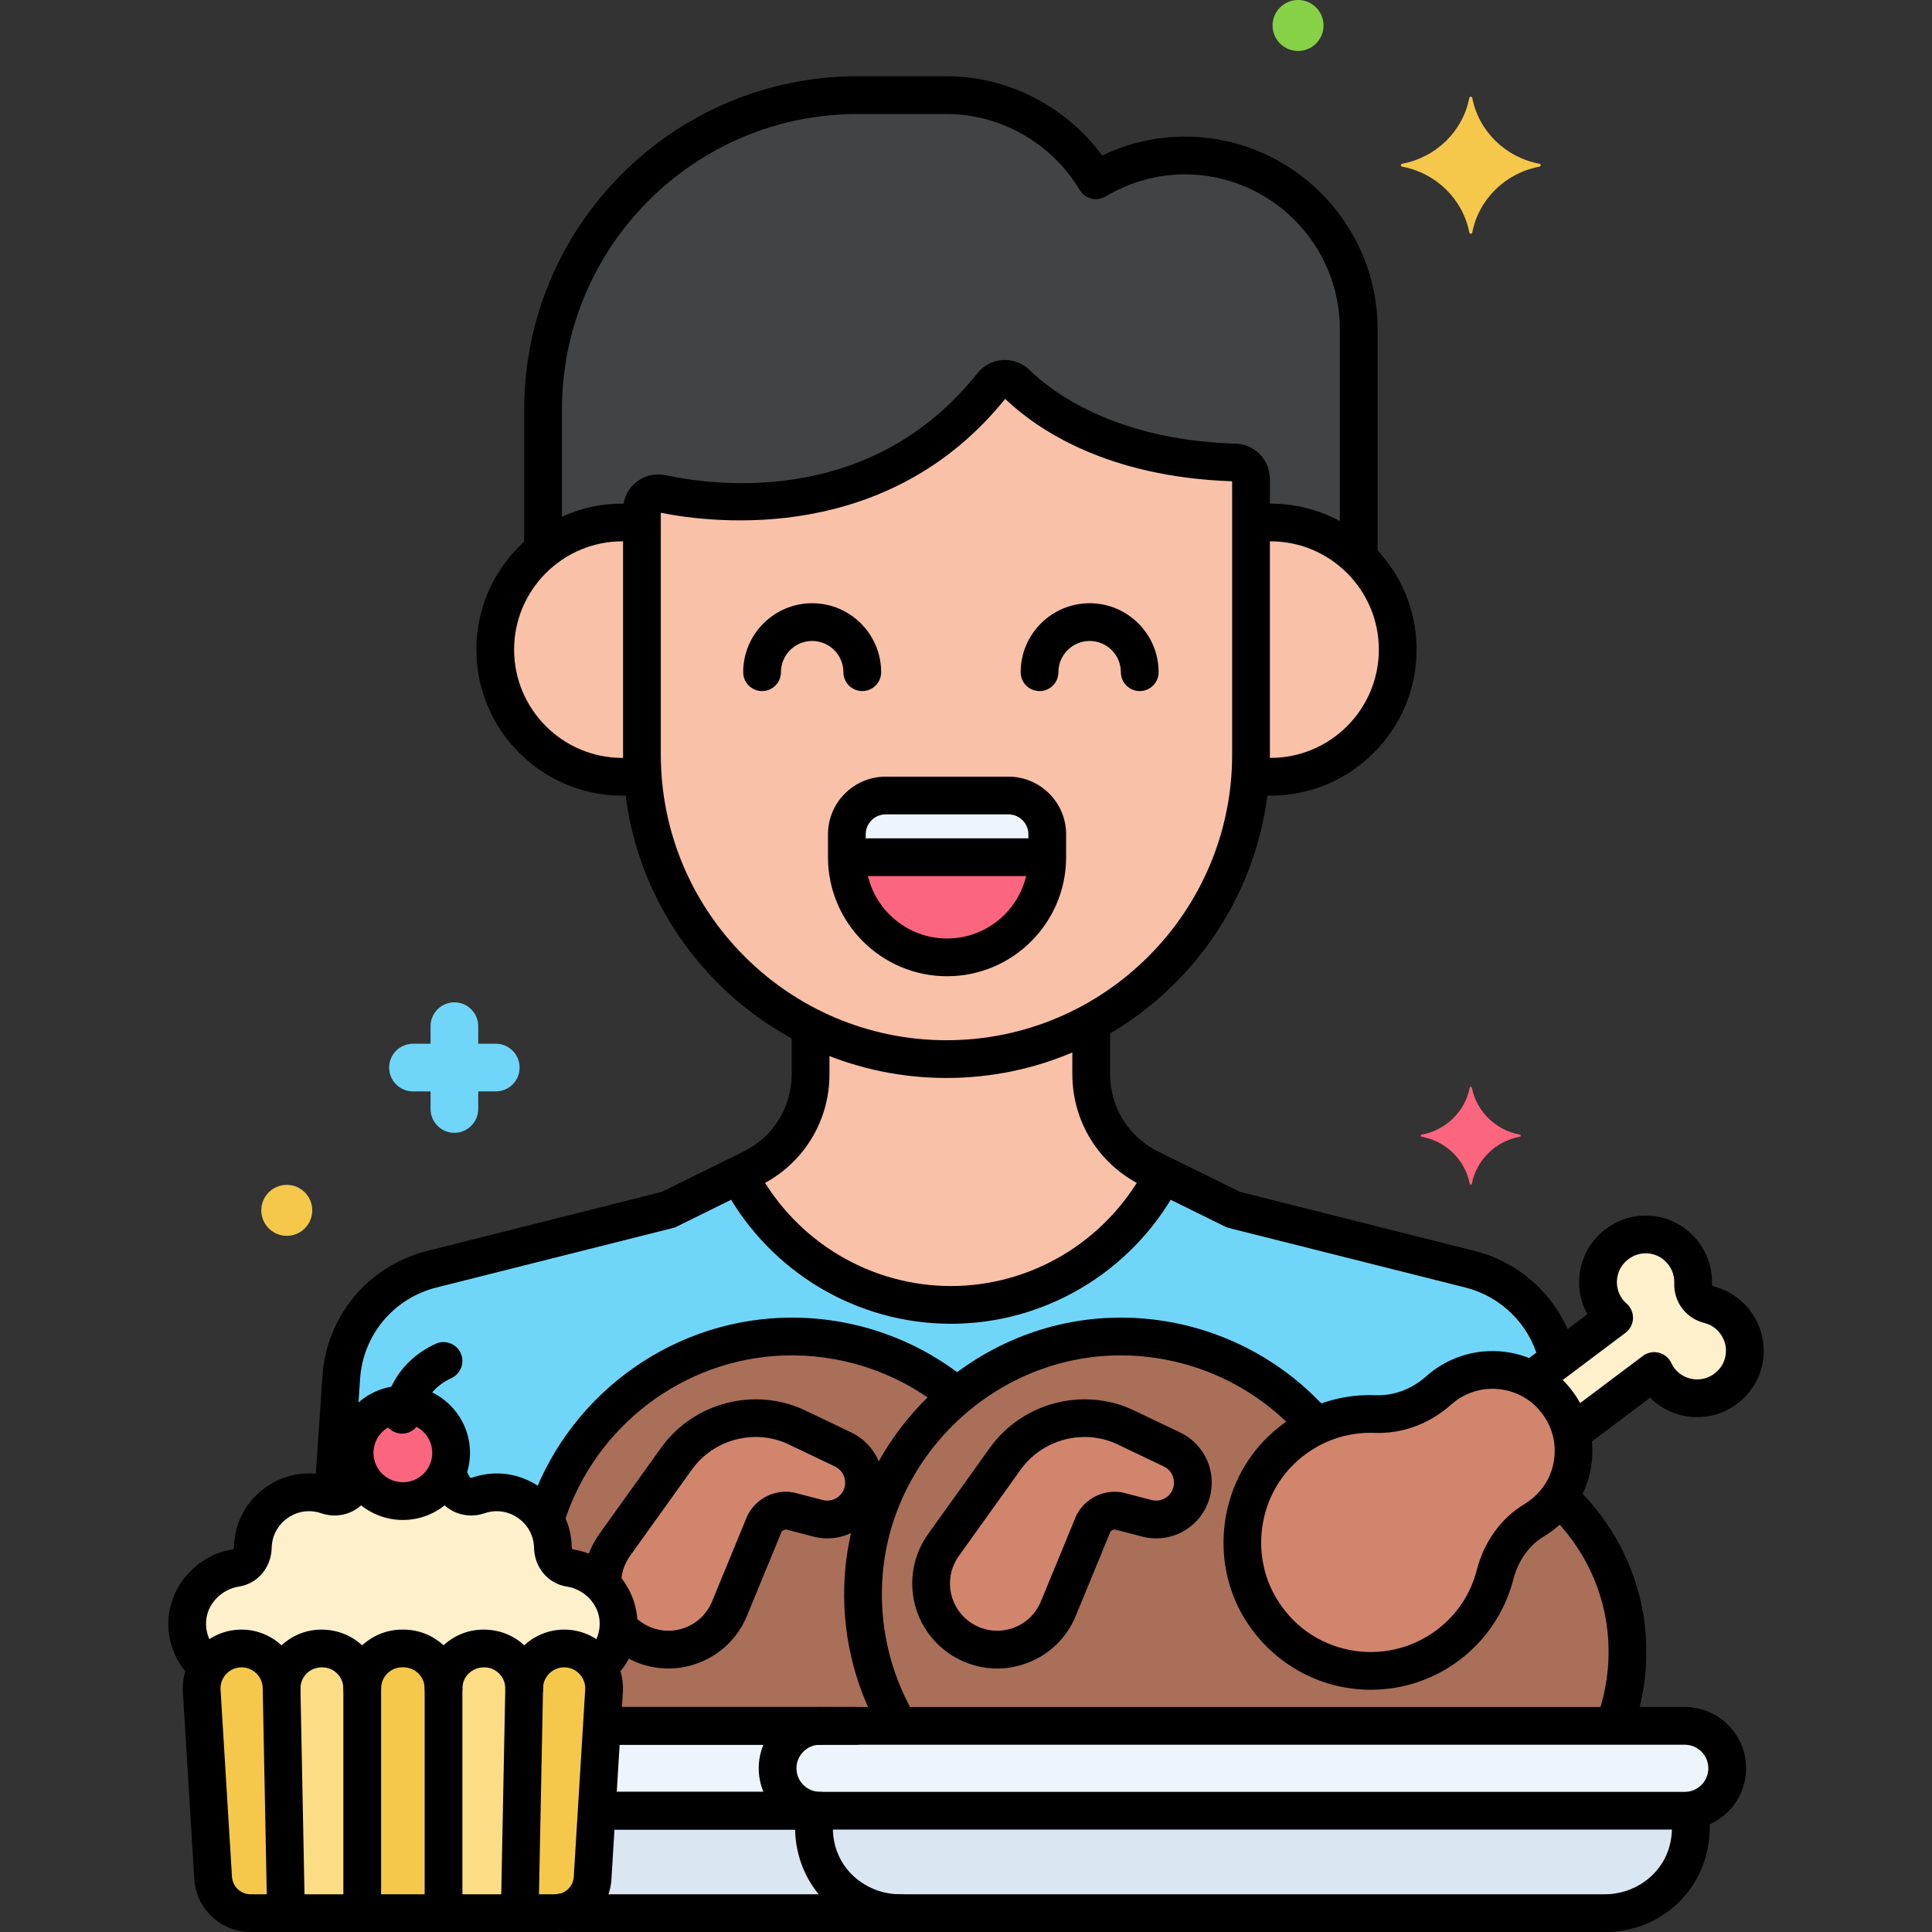 <?xml version="1.0" encoding="utf-8"?>
<!-- Generator: Adobe Illustrator 24.0.0, SVG Export Plug-In . SVG Version: 6.00 Build 0)  -->
<svg version="1.1" xmlns="http://www.w3.org/2000/svg" xmlns:xlink="http://www.w3.org/1999/xlink" x="0px" y="0px"
	 viewBox="0 0 256 256" style="enable-background:new 0 0 256 256;" xml:space="preserve">
<rect x="0" y="0" width="256" height="256" fill="#333333" stroke="none"/>
<style type="text/css">
	.st0{fill:#F98FA6;}
	.st1{fill:#FC657E;}
	.st2{fill:#DAE6F1;}
	.st3{fill:#5290DB;}
	.st4{fill:#FCDD86;}
	.st5{fill:#F5C84C;}
	.st6{fill:#87D147;}
	.st7{fill:#70D6F9;}
	.st8{fill:#EDF4FC;}
	.st9{fill:#9BE5F9;}
	.st10{fill:#B2E26D;}
	.st11{fill:#F9C1A8;}
	.st12{fill:#414344;}
	.st13{fill:#E1FBFF;}
	.st14{fill:#FFE3EC;}
	.st15{fill:#FCBECF;}
	.st16{fill:#EF4460;}
	.st17{fill:#80C2F9;}
	.st18{fill:#3A70BF;}
	.st19{fill:#FCA265;}
	.st20{fill:#5B5D60;}
	.st21{fill:#818182;}
	.st22{fill:#C7D7E5;}
	.st23{fill:#F9D0B4;}
	.st24{fill:#AA6F59;}
	.st25{fill:#D1856D;}
	.st26{fill:#FCC29A;}
	.st27{fill:#29589F;}
	.st28{fill:#F7B386;}
	.st29{fill:#FC8C48;}
	.st30{fill:#FFF0CC;}
	.st31{fill:#57AF12;}
	.st32{fill:#3CAADC;}
	.st33{fill:#EDB311;}
	.st34{fill:#231F20;}
</style>
<g id="Layer_1">
</g>
<g id="Layer_2">
</g>
<g id="Layer_3">
</g>
<g id="Layer_4">
</g>
<g id="Layer_5">
</g>
<g id="Layer_6">
</g>
<g id="Layer_7">
</g>
<g id="Layer_8">
</g>
<g id="Layer_9">
</g>
<g id="Layer_10">
</g>
<g id="Layer_11">
</g>
<g id="Layer_12">
</g>
<g id="Layer_13">
</g>
<g id="Layer_14">
</g>
<g id="Layer_15">
</g>
<g id="Layer_16">
</g>
<g id="Layer_17">
</g>
<g id="Layer_18">
</g>
<g id="Layer_19">
</g>
<g id="Layer_20">
</g>
<g id="Layer_21">
</g>
<g id="Layer_22">
</g>
<g id="Layer_23">
</g>
<g id="Layer_24">
</g>
<g id="Layer_25">
</g>
<g id="Layer_26">
</g>
<g id="Layer_27">
</g>
<g id="Layer_28">
</g>
<g id="Layer_29">
</g>
<g id="Layer_30">
</g>
<g id="Layer_31">
</g>
<g id="Layer_32">
</g>
<g id="Layer_33">
</g>
<g id="Layer_34">
</g>
<g id="Layer_35">
</g>
<g id="Layer_36">
</g>
<g id="Layer_37">
</g>
<g id="Layer_38">
</g>
<g id="Layer_39">
</g>
<g id="Layer_40">
</g>
<g id="Layer_41">
</g>
<g id="Layer_42">
</g>
<g id="Layer_43">
</g>
<g id="Layer_44">
</g>
<g id="Layer_45">
</g>
<g id="Layer_46">
</g>
<g id="Layer_47">
</g>
<g id="Layer_48">
</g>
<g id="Layer_49">
</g>
<g id="Layer_50">
</g>
<g id="Layer_51">
</g>
<g id="Layer_52">
</g>
<g id="Layer_53">
</g>
<g id="Layer_54">
</g>
<g id="Layer_55">
</g>
<g id="Layer_56">
</g>
<g id="Layer_57">
</g>
<g id="Layer_58">
</g>
<g id="Layer_59">
</g>
<g id="Layer_60">
</g>
<g id="Layer_61">
</g>
<g id="Layer_62">
	<g>
		<g>
			<g>
				<path class="st8" d="M223.243,228.686H108.658c-3.105,0-5.622,2.517-5.622,5.622s2.517,5.622,5.622,5.622h114.585
					c3.105,0,5.622-2.517,5.622-5.622S226.348,228.686,223.243,228.686z"/>
			</g>
		</g>
		<g>
			<g>
				<path class="st2" d="M223.243,239.93H108.658c-0.273,0-0.54-0.026-0.803-0.064v2.272c0,0.086,0,0.171,0.001,0.257
					c0,0.041,0.001,0.081,0.001,0.121c0.074,6.129,5.234,10.984,11.363,10.984h93.462c6.129,0,11.288-4.855,11.363-10.984
					c0-0.04,0.001-0.081,0.001-0.121c0.001-0.086,0.001-0.171,0.001-0.257v-2.272C223.783,239.904,223.516,239.93,223.243,239.93z"
					/>
			</g>
		</g>
		<g>
			<g>
				<path class="st8" d="M103.035,234.308c0-3.105,2.517-5.622,5.622-5.622H79.753l-0.687,11.245h29.591
					C105.553,239.93,103.035,237.413,103.035,234.308z"/>
			</g>
		</g>
		<g>
			<g>
				<path class="st2" d="M107.856,242.516c-0.001-0.04-0.001-0.081-0.001-0.121c-0.001-0.086-0.001-0.171-0.001-0.257v-2.208H79.066
					l-0.541,8.849c-0.117,2.372-1.888,4.274-4.162,4.644c0.423,0.047,0.85,0.078,1.283,0.078h43.572
					C113.09,253.5,107.931,248.645,107.856,242.516z"/>
			</g>
		</g>
		<g>
			<g>
				<path class="st24" d="M126.791,184.975c-6.232-5.181-14.33-8.191-23.142-7.86c-14.726,0.554-27.273,10.672-31.414,24.312
					c0.622,1.053,1.003,2.281,1.03,3.628c0.027,1.325,0.924,2.514,2.235,2.708c3.515,0.52,6.546,3.655,6.463,7.545
					c-0.048,2.258-1.101,4.267-2.728,5.603c0.558,0.886,0.86,1.947,0.804,3.076l-0.287,4.699h39.369
					c-3.376-5.693-5.156-12.444-4.699-19.641C115.036,199.402,119.747,190.814,126.791,184.975z"/>
			</g>
		</g>
		<g>
			<g>
				<path class="st25" d="M207.445,187.608c-3.073-6.256-10.836-7.905-16.12-3.933c-0.242,0.182-0.475,0.373-0.697,0.571
					c-2.334,2.083-5.299,3.231-8.425,3.119c-4.44-0.159-8.973,1.409-12.522,4.871c-5.527,5.391-6.679,14.074-2.758,20.726
					c5.258,8.92,16.906,11.068,24.944,5.026c3.214-2.416,5.323-5.75,6.246-9.362c0.755-2.952,2.535-5.611,5.151-7.172
					c0.973-0.581,1.883-1.335,2.69-2.27C208.695,196.01,209.294,191.372,207.445,187.608z"/>
			</g>
		</g>
		<g>
			<g>
				<path class="st24" d="M215.601,217.247c-0.421-7.408-3.834-14.106-9.039-18.884c-0.196,0.278-0.383,0.562-0.607,0.822
					c-0.807,0.935-1.717,1.689-2.69,2.27c-2.616,1.562-4.397,4.22-5.151,7.172c-0.923,3.612-3.032,6.946-6.246,9.362
					c-8.038,6.042-19.687,3.895-24.944-5.026c-3.921-6.652-2.769-15.335,2.758-20.726c1.515-1.477,3.214-2.589,5.003-3.389
					c-0.576-0.421-1.131-0.874-1.638-1.395c-6.492-6.681-15.687-10.718-25.824-10.337c-17.359,0.653-31.696,14.592-32.798,31.929
					c-0.457,7.197,1.323,13.948,4.699,19.641h94.748C215.197,225.157,215.831,221.289,215.601,217.247z"/>
			</g>
		</g>
		<g>
			<g>
				<path class="st25" d="M155.284,192.06l-6.301-3.009c-5.541-2.508-12.082-0.795-15.683,4.106l-8.283,11.563
					c-3.17,4.425-1.578,10.638,3.328,12.995h0c4.537,2.179,9.973,0.095,11.89-4.56l4.431-10.757
					c0.479-1.498,1.973-2.428,3.529-2.195l3.762,0.978c2.547,0.662,5.159-0.817,5.904-3.341
					C158.537,195.542,157.445,193.092,155.284,192.06z"/>
			</g>
		</g>
		<g>
			<g>
				<path class="st25" d="M111.712,192.06l-6.301-3.009c-5.541-2.508-12.082-0.795-15.683,4.106l-8.283,11.563
					c-1.155,1.612-1.671,3.462-1.631,5.276c1.34,1.365,2.195,3.228,2.15,5.312c-0.002,0.08-0.014,0.157-0.018,0.237
					c0.759,0.879,1.701,1.629,2.827,2.17c4.537,2.179,9.973,0.095,11.89-4.56l4.431-10.757c0.479-1.498,1.973-2.428,3.529-2.195
					l3.762,0.978c2.547,0.662,5.159-0.817,5.904-3.341C114.965,195.542,113.873,193.092,111.712,192.06z"/>
			</g>
		</g>
		<g>
			<g>
				<path class="st5" d="M37.309,223.639c-0.047-2.89-2.404-5.209-5.295-5.209h0c-3.027,0-5.438,2.533-5.289,5.556l1.514,24.792
					c0.13,2.644,2.312,4.721,4.959,4.721h4.699L37.309,223.639z"/>
			</g>
		</g>
		<g>
			<g>
				<path class="st4" d="M42.701,218.43h-0.093c-2.959,0-5.344,2.424-5.295,5.383l0.585,29.687h10.099v-29.774
					C47.996,220.801,45.625,218.43,42.701,218.43z"/>
			</g>
		</g>
		<g>
			<g>
				<path class="st5" d="M53.473,218.43h-0.181c-2.925,0-5.296,2.371-5.296,5.296V253.5h10.772v-29.774
					C58.769,220.801,56.398,218.43,53.473,218.43z"/>
			</g>
		</g>
		<g>
			<g>
				<path class="st4" d="M64.158,218.43h-0.093c-2.925,0-5.296,2.371-5.296,5.296V253.5h10.099l0.585-29.687
					C69.501,220.854,67.116,218.43,64.158,218.43z"/>
			</g>
		</g>
		<g>
			<g>
				<path class="st5" d="M74.751,218.43L74.751,218.43c-2.891,0-5.248,2.319-5.295,5.209L68.868,253.5h4.699
					c2.647,0,4.829-2.077,4.959-4.721l1.514-24.792C80.189,220.963,77.778,218.43,74.751,218.43z"/>
			</g>
		</g>
		<g>
			<g>
				<path class="st1" d="M53.383,186.113c-3.532,0-6.396,2.864-6.396,6.396s2.864,6.396,6.396,6.396
					c3.532,0,6.396-2.864,6.396-6.396S56.915,186.113,53.383,186.113z"/>
			</g>
		</g>
		<g>
			<g>
				<path class="st30" d="M75.5,207.762c-1.311-0.194-2.208-1.382-2.235-2.708c-0.104-5.089-5.14-8.537-9.872-6.903
					c-1.287,0.444-2.736-0.032-3.345-1.251c-0.266-0.532-0.597-1.025-0.977-1.476c-1.061,2.064-3.207,3.48-5.688,3.48
					c-2.481,0-4.627-1.415-5.688-3.48c-0.38,0.45-0.711,0.943-0.977,1.476c-0.609,1.218-2.058,1.695-3.345,1.251
					c-4.761-1.644-9.769,1.846-9.872,6.903c-0.027,1.325-0.924,2.514-2.235,2.708c-3.499,0.517-6.546,3.634-6.463,7.545
					c0.048,2.258,1.101,4.267,2.728,5.603c0.935-1.486,2.589-2.48,4.485-2.48h0c2.891,0,5.248,2.319,5.295,5.209l0.003,0.173
					c-0.048-2.958,2.336-5.382,5.295-5.382h0.093c2.925,0,5.296,2.371,5.296,5.296c0-2.925,2.371-5.296,5.296-5.296h0.181
					c2.925,0,5.296,2.371,5.296,5.296c0-2.925,2.371-5.296,5.296-5.296h0.093c2.959,0,5.344,2.424,5.295,5.382l0.003-0.173
					c0.047-2.89,2.404-5.209,5.295-5.209h0c1.896,0,3.55,0.994,4.485,2.48c1.627-1.336,2.68-3.345,2.728-5.603
					C82.046,211.417,79.015,208.282,75.5,207.762z"/>
			</g>
		</g>
		<g>
			<g>
				<path class="st30" d="M230.66,176.437c-0.866-1.915-2.454-3.122-4.221-3.564c-1.275-0.319-2.14-1.469-2.091-2.782
					c0.066-1.82-0.652-3.681-2.25-5.046c-1.822-1.555-4.47-1.915-6.642-0.903c-3.786,1.763-4.806,6.4-2.442,9.544
					c0.261,0.347,0.56,0.646,0.872,0.922l-10.971,8.246c1.866,1.021,3.477,2.61,4.53,4.754c0.363,0.738,0.603,1.515,0.78,2.302
					l10.966-8.243c0.178,0.377,0.383,0.747,0.644,1.094c2.364,3.145,7.101,3.453,9.847,0.307
					C231.257,181.262,231.647,178.619,230.66,176.437z"/>
			</g>
		</g>
		<g>
			<g>
				<path class="st7" d="M65.694,138.302h-2.329v-2.33c0-1.744-1.413-3.157-3.157-3.157c-1.744,0-3.157,1.413-3.157,3.157v2.33
					h-2.33c-1.744,0-3.157,1.413-3.157,3.157c0,1.744,1.413,3.157,3.157,3.157h2.33v2.33c0,1.744,1.413,3.157,3.157,3.157
					c1.744,0,3.157-1.414,3.157-3.157v-2.33h2.329c1.744,0,3.157-1.413,3.157-3.157C68.851,139.715,67.438,138.302,65.694,138.302z"
					/>
			</g>
		</g>
		<g>
			<g>
				<path class="st5" d="M203.983,21.697c-4.498-0.838-8.043-4.31-8.898-8.717c-0.043-0.221-0.352-0.221-0.395,0
					c-0.855,4.406-4.4,7.879-8.898,8.717c-0.226,0.042-0.226,0.345,0,0.387c4.498,0.838,8.043,4.31,8.898,8.717
					c0.043,0.221,0.352,0.221,0.395,0c0.855-4.406,4.4-7.879,8.898-8.717C204.209,22.042,204.209,21.739,203.983,21.697z"/>
			</g>
		</g>
		<g>
			<g>
				<path class="st1" d="M201.385,150.345c-3.213-0.598-5.745-3.079-6.356-6.227c-0.031-0.158-0.251-0.158-0.282,0
					c-0.611,3.147-3.143,5.628-6.356,6.227c-0.161,0.03-0.161,0.246,0,0.276c3.213,0.598,5.745,3.079,6.356,6.227
					c0.031,0.158,0.251,0.158,0.282,0c0.611-3.147,3.143-5.628,6.356-6.227C201.546,150.591,201.546,150.375,201.385,150.345z"/>
			</g>
		</g>
		<g>
			<g>
				<circle class="st6" cx="171.999" cy="3.377" r="3.377"/>
			</g>
		</g>
		<g>
			<g>
				<circle class="st5" cx="37.999" cy="160.377" r="3.377"/>
			</g>
		</g>
		<g>
			<g>
				<path class="st11" d="M165.76,63.406c-0.023-1.145-0.939-2.088-2.083-2.121c-16.764-0.491-25.597-7.135-28.991-10.463
					c-0.927-0.908-2.422-0.813-3.23,0.203c-14.739,18.535-36.482,15.919-43.792,14.39c-1.329-0.278-2.603,0.723-2.604,2.081v32.489
					c0,22.194,18.159,40.353,40.353,40.353h0c22.194,0,40.353-18.159,40.353-40.353V64.037
					C165.767,63.826,165.764,63.616,165.76,63.406z"/>
			</g>
		</g>
		<g>
			<g>
				<path class="st1" d="M133.623,105.41h-16.267c-2.829,0-5.144,2.315-5.144,5.144v3.027c0,7.302,5.975,13.277,13.277,13.277
					c7.302,0,13.277-5.975,13.277-13.277v-3.027C138.766,107.725,136.452,105.41,133.623,105.41z"/>
			</g>
		</g>
		<g>
			<g>
				<path class="st8" d="M133.623,105.41h-16.267c-2.829,0-5.144,2.315-5.144,5.144v3.027h26.554v-3.027
					C138.766,107.725,136.452,105.41,133.623,105.41z"/>
			</g>
		</g>
		<g>
			<g>
				<path class="st12" d="M156.991,20.602c-4.3,0-8.32,1.215-11.775,3.287c-4.036-6.735-11.387-11.282-19.768-11.282h-11.837
					c-22.909,0-41.653,18.744-41.653,41.653v18.664c2.883-2.307,6.533-3.694,10.512-3.694c0.882,0,1.745,0.074,2.589,0.205v-1.939
					c0.001-1.357,1.276-2.359,2.604-2.081c7.31,1.53,29.053,4.146,43.792-14.39c0.808-1.016,2.303-1.111,3.23-0.203
					c3.394,3.327,12.227,9.971,28.991,10.463c1.144,0.033,2.061,0.977,2.083,2.121c0.004,0.21,0.006,0.42,0.006,0.631v5.397
					c0.845-0.131,1.708-0.205,2.59-0.205c4.542,0,8.655,1.806,11.685,4.728V43.652C180.042,30.975,169.669,20.602,156.991,20.602z"
					/>
			</g>
		</g>
		<g>
			<g>
				<path class="st11" d="M168.356,69.229c-0.882,0-1.745,0.074-2.589,0.205v30.549c0,0.91-0.042,1.811-0.102,2.706
					c0.878,0.141,1.773,0.235,2.691,0.235c9.305,0,16.848-7.543,16.848-16.848C185.204,76.772,177.661,69.229,168.356,69.229z"/>
			</g>
		</g>
		<g>
			<g>
				<path class="st11" d="M85.06,99.984V69.434c-0.845-0.131-1.708-0.205-2.59-0.205c-9.305,0-16.848,7.543-16.848,16.848
					c0,9.305,7.543,16.848,16.848,16.848c0.918,0,1.813-0.094,2.691-0.235v-0.001C85.101,101.794,85.06,100.893,85.06,99.984z"/>
			</g>
		</g>
		<g>
			<g>
				<path class="st7" d="M206.447,180.199c-1.279-5.821-5.746-10.531-11.665-12.021l-31.339-7.888l-11.076-5.461
					c-4.761-2.347-7.776-7.195-7.776-12.503v-6.869c-5.713,3.11-12.248,4.88-19.177,4.88h0c-6.461,0-12.575-1.548-18.004-4.277
					v6.266c0,5.308-3.015,10.156-7.776,12.503l-11.076,5.461l-31.339,7.888c-6.758,1.701-11.625,7.599-12.013,14.557L44.155,198.3
					c1.05,0.067,2.076-0.423,2.563-1.398c0.266-0.532,0.597-1.025,0.977-1.476c-0.45-0.875-0.708-1.865-0.708-2.916
					c0-3.532,2.864-6.396,6.396-6.396c3.532,0,6.396,2.864,6.396,6.396c0,1.052-0.258,2.041-0.708,2.916
					c0.38,0.45,0.711,0.943,0.977,1.476c0.609,1.218,2.057,1.695,3.345,1.251c3.48-1.201,7.116,0.35,8.842,3.275
					c4.141-13.64,16.688-23.757,31.414-24.312c8.812-0.331,16.91,2.679,23.142,7.86c5.621-4.659,12.726-7.57,20.43-7.86
					c10.137-0.381,19.332,3.656,25.824,10.337c0.507,0.521,1.063,0.975,1.638,1.395c-0.001,0-0.002,0.001-0.003,0.001
					c2.405-1.076,4.976-1.574,7.522-1.483c3.126,0.112,6.091-1.037,8.425-3.119c0.222-0.198,0.455-0.389,0.697-0.571
					c3.474-2.611,8.011-2.779,11.591-0.82c0,0-0.001,0-0.001-0.001L206.447,180.199z"/>
			</g>
		</g>
		<g>
			<g>
				<path class="st11" d="M152.366,154.829c-4.761-2.347-7.776-7.195-7.776-12.503v-6.869c-5.713,3.11-12.248,4.88-19.177,4.88h0
					c-6.461,0-12.575-1.548-18.004-4.277v6.266c0,5.308-3.015,10.156-7.776,12.503l-1.74,0.858
					c5.257,10.199,15.898,17.22,28.106,17.22s22.849-7.021,28.106-17.22L152.366,154.829z"/>
			</g>
		</g>
		<g>
			<g>
				<g>
					<path d="M168.26,63.356c-0.05-2.489-2.03-4.497-4.51-4.571c-16.16-0.474-24.485-6.975-27.314-9.748
						c-0.945-0.926-2.238-1.402-3.562-1.33c-1.319,0.082-2.549,0.724-3.375,1.763c-13.626,17.136-33.439,15.148-41.323,13.498
						c-1.385-0.285-2.808,0.057-3.905,0.946c-1.086,0.882-1.71,2.186-1.712,3.608v32.461c0,23.63,19.224,42.854,42.854,42.854
						s42.854-19.224,42.854-42.854V64.037C168.267,63.809,168.265,63.58,168.26,63.356z M163.267,99.983
						c0,20.872-16.981,37.854-37.854,37.854S87.56,120.855,87.56,99.983V67.945c7.309,1.455,30.146,4.091,45.633-15.089
						c4.141,3.955,13.363,10.345,30.073,10.916c0,0.088,0.001,0.177,0.001,0.265V99.983z"/>
				</g>
			</g>
		</g>
		<g>
			<g>
				<path d="M156.991,18.102c-3.781,0-7.525,0.862-10.955,2.509c-4.797-6.532-12.484-10.504-20.587-10.504h-11.837
					c-24.346,0-44.153,19.807-44.153,44.153v17.928c0,1.381,1.119,2.5,2.5,2.5s2.5-1.119,2.5-2.5V54.26
					c0-21.589,17.564-39.153,39.153-39.153h11.837c7.149,0,13.902,3.857,17.623,10.067c0.341,0.568,0.894,0.979,1.537,1.14
					c0.642,0.162,1.324,0.06,1.893-0.281c3.197-1.917,6.824-2.931,10.489-2.931c11.332,0,20.551,9.219,20.551,20.551v29.692
					c0,1.381,1.119,2.5,2.5,2.5s2.5-1.119,2.5-2.5V43.652C182.542,29.563,171.08,18.102,156.991,18.102z"/>
			</g>
		</g>
		<g>
			<g>
				<path d="M168.356,66.729c-0.678,0-1.376,0.039-2.077,0.116c-1.373,0.152-2.362,1.388-2.21,2.76
					c0.151,1.372,1.383,2.354,2.759,2.211c0.52-0.058,1.034-0.087,1.528-0.087c7.911,0,14.348,6.437,14.348,14.349
					c0,7.911-6.437,14.348-14.348,14.348c-0.437,0-0.88-0.025-1.357-0.076c-1.379-0.155-2.606,0.845-2.753,2.217
					c-0.148,1.373,0.845,2.606,2.217,2.754c0.656,0.071,1.276,0.105,1.893,0.105c10.668,0,19.348-8.68,19.348-19.348
					C187.704,75.408,179.025,66.729,168.356,66.729z"/>
			</g>
		</g>
		<g>
			<g>
				<path d="M82.47,71.729c0.521,0,1.06,0.031,1.602,0.094c1.371,0.157,2.611-0.826,2.769-2.197c0.158-1.372-0.826-2.612-2.198-2.77
					c-0.731-0.084-1.462-0.127-2.173-0.127c-10.668,0-19.348,8.68-19.348,19.349c0,10.668,8.679,19.348,19.348,19.348
					c0.672,0,1.35-0.041,2.071-0.125c1.372-0.16,2.354-1.402,2.193-2.773c-0.16-1.372-1.405-2.339-2.773-2.193
					c-0.527,0.062-1.015,0.092-1.491,0.092c-7.911,0-14.348-6.437-14.348-14.348C68.123,78.165,74.559,71.729,82.47,71.729z"/>
			</g>
		</g>
		<g>
			<g>
				<g>
					<path d="M208.684,178.821c-1.734-6.434-6.827-11.44-13.292-13.068l-31.082-7.822l-10.839-5.345
						c-3.936-1.94-6.381-5.872-6.381-10.261V136.5c0-1.381-1.119-2.5-2.5-2.5s-2.5,1.119-2.5,2.5v5.825
						c0,6.307,3.514,11.957,9.17,14.745l11.077,5.462c0.158,0.078,0.324,0.139,0.495,0.183l31.339,7.888
						c4.71,1.186,8.421,4.833,9.684,9.52c0.301,1.115,1.31,1.851,2.413,1.851c0.215,0,0.434-0.028,0.652-0.087
						C208.253,181.526,209.043,180.154,208.684,178.821z"/>
				</g>
			</g>
			<g>
				<g>
					<path d="M107.409,134.563c-1.381,0-2.5,1.119-2.5,2.5v5.262c0,4.389-2.445,8.32-6.381,10.261l-10.839,5.345l-31.082,7.822
						c-7.863,1.979-13.448,8.748-13.896,16.814l-0.988,14.638c-0.093,1.377,0.948,2.569,2.326,2.662
						c0.058,0.004,0.114,0.006,0.171,0.006c1.304,0,2.403-1.012,2.492-2.332l0.99-14.667c0.328-5.898,4.398-10.83,10.127-12.271
						l31.339-7.888c0.171-0.044,0.337-0.104,0.495-0.183l11.077-5.462c5.656-2.788,9.17-8.438,9.17-14.745v-5.262
						C109.909,135.683,108.79,134.563,107.409,134.563z"/>
				</g>
			</g>
		</g>
		<g>
			<g>
				<path d="M154.884,154.306c-1.209-0.669-2.73-0.229-3.397,0.979c-5.154,9.327-14.919,15.121-25.487,15.121
					c-10.622,0-20.412-5.838-25.55-15.236c-0.662-1.212-2.18-1.655-3.393-0.994c-1.211,0.662-1.657,2.181-0.994,3.393
					c6.015,11.003,17.486,17.838,29.937,17.838c12.387,0,23.83-6.783,29.863-17.703
					C156.531,156.495,156.092,154.974,154.884,154.306z"/>
			</g>
		</g>
		<g>
			<g>
				<g>
					<path d="M133.623,102.91h-16.267c-4.215,0-7.644,3.429-7.644,7.644v3.027c0,8.699,7.078,15.776,15.777,15.776
						s15.777-7.077,15.777-15.776v-3.027C141.266,106.339,137.837,102.91,133.623,102.91z M136.266,113.581
						c0,5.942-4.834,10.776-10.777,10.776s-10.777-4.834-10.777-10.776v-3.027c0-1.458,1.186-2.644,2.644-2.644h16.267
						c1.458,0,2.644,1.186,2.644,2.644V113.581z"/>
				</g>
			</g>
		</g>
		<g>
			<g>
				<path d="M138.125,111.081h-25.22c-1.381,0-2.5,1.119-2.5,2.5s1.119,2.5,2.5,2.5h25.22c1.381,0,2.5-1.119,2.5-2.5
					S139.506,111.081,138.125,111.081z"/>
			</g>
		</g>
		<g>
			<g>
				<path d="M107.616,79.931c-5.039,0-9.138,4.1-9.138,9.139c0,1.381,1.119,2.5,2.5,2.5s2.5-1.119,2.5-2.5
					c0-2.282,1.856-4.139,4.138-4.139c2.282,0,4.139,1.856,4.139,4.139c0,1.381,1.119,2.5,2.5,2.5s2.5-1.119,2.5-2.5
					C116.755,84.03,112.655,79.931,107.616,79.931z"/>
			</g>
		</g>
		<g>
			<g>
				<path d="M144.384,79.931c-5.039,0-9.139,4.1-9.139,9.139c0,1.381,1.119,2.5,2.5,2.5s2.5-1.119,2.5-2.5
					c0-2.282,1.856-4.139,4.139-4.139c2.282,0,4.138,1.856,4.138,4.139c0,1.381,1.119,2.5,2.5,2.5s2.5-1.119,2.5-2.5
					C153.522,84.03,149.422,79.931,144.384,79.931z"/>
			</g>
		</g>
		<g>
			<g>
				<g>
					<path d="M223.243,226.186H108.658c-4.479,0-8.123,3.644-8.123,8.122s3.644,8.122,8.123,8.122h114.585
						c4.479,0,8.122-3.644,8.122-8.122S227.721,226.186,223.243,226.186z M223.243,237.43H108.658c-1.722,0-3.123-1.4-3.123-3.122
						s1.401-3.122,3.123-3.122h114.585c1.722,0,3.122,1.4,3.122,3.122S224.964,237.43,223.243,237.43z"/>
				</g>
			</g>
		</g>
		<g>
			<g>
				<g>
					<path d="M209.688,186.505c-1.77-3.603-4.991-6.197-8.838-7.117c-3.847-0.919-7.867-0.087-11.029,2.289
						c-0.299,0.226-0.585,0.46-0.858,0.704c-1.894,1.69-4.263,2.574-6.671,2.486c-5.376-0.208-10.471,1.789-14.357,5.58
						c-6.323,6.167-7.655,16.17-3.167,23.785c2.842,4.821,7.594,8.21,13.04,9.296c1.266,0.252,2.543,0.376,3.815,0.376
						c4.203,0,8.337-1.355,11.745-3.917c3.528-2.652,6.074-6.467,7.167-10.741c0.623-2.438,2.084-4.495,4.009-5.645
						c1.23-0.733,2.341-1.67,3.302-2.783C211.229,196.9,211.969,191.148,209.688,186.505z M204.062,197.551
						c-0.61,0.707-1.309,1.298-2.08,1.757c-3.051,1.822-5.344,4.993-6.292,8.7c-0.823,3.223-2.665,5.982-5.326,7.982
						c-3.303,2.483-7.52,3.446-11.579,2.634c-4.11-0.819-7.559-3.28-9.709-6.931c-3.334-5.656-2.346-13.087,2.35-17.667
						c2.771-2.702,6.361-4.172,10.161-4.172c0.175,0,0.351,0.003,0.526,0.009c3.703,0.147,7.319-1.199,10.179-3.752
						c0.171-0.152,0.35-0.299,0.535-0.438c1.965-1.478,4.465-1.996,6.86-1.423c2.428,0.581,4.386,2.165,5.514,4.46
						C206.609,191.577,206.152,195.13,204.062,197.551z"/>
				</g>
			</g>
		</g>
		<g>
			<g>
				<path d="M232.937,175.406c-1.13-2.498-3.278-4.306-5.892-4.958c-0.128-0.032-0.205-0.135-0.2-0.268
					c0.098-2.693-1.042-5.258-3.126-7.037c-2.582-2.205-6.241-2.7-9.32-1.269c-2.458,1.145-4.24,3.287-4.889,5.878
					c-0.547,2.186-0.243,4.456,0.828,6.393l-8.362,6.286c-1.104,0.829-1.326,2.396-0.497,3.5c0.83,1.103,2.397,1.326,3.5,0.496
					l10.406-7.822c0.602-0.451,0.967-1.15,0.996-1.901c0.029-0.752-0.282-1.477-0.847-1.974c-0.231-0.203-0.397-0.377-0.525-0.547
					c-0.694-0.923-0.93-2.095-0.649-3.217c0.285-1.138,1.047-2.046,2.149-2.559c1.29-0.601,2.882-0.384,3.963,0.538
					c0.93,0.794,1.418,1.878,1.375,3.052c-0.092,2.51,1.545,4.689,3.984,5.301c1.14,0.284,2.046,1.055,2.549,2.169
					c0.586,1.295,0.352,2.884-0.583,3.956c-0.8,0.915-1.897,1.406-3.057,1.353c-1.155-0.042-2.215-0.595-2.907-1.515
					c-0.128-0.171-0.25-0.382-0.385-0.666c-0.321-0.679-0.931-1.176-1.66-1.356c-0.729-0.177-1.501-0.021-2.101,0.43l-10.293,7.737
					c-1.104,0.829-1.326,2.396-0.497,3.5c0.491,0.653,1.241,0.998,2,0.998c0.523,0,1.05-0.163,1.5-0.502l8.25-6.2
					c1.563,1.566,3.659,2.489,5.91,2.571c2.688,0.106,5.223-1.02,7.006-3.062C233.799,182.152,234.338,178.5,232.937,175.406z"/>
			</g>
		</g>
		<g>
			<g>
				<g>
					<path d="M218.097,217.105c-0.433-7.605-3.752-14.75-9.348-20.118c-0.996-0.956-2.578-0.923-3.535,0.073
						c-0.956,0.996-0.923,2.579,0.074,3.534c4.681,4.49,7.457,10.455,7.817,16.794c0.191,3.351-0.259,6.633-1.337,9.757
						c-0.45,1.306,0.243,2.729,1.548,3.179c0.27,0.093,0.545,0.138,0.815,0.138c1.037,0,2.006-0.65,2.363-1.686
						C217.785,225.034,218.324,221.107,218.097,217.105z"/>
				</g>
			</g>
			<g>
				<g>
					<path d="M175.803,186.562c-0.38-0.296-0.695-0.573-0.965-0.852c-7.23-7.44-17.335-11.491-27.711-11.093
						c-18.56,0.698-34.021,15.751-35.199,34.269c-0.454,7.142,1.151,14.188,4.64,20.376c0.459,0.815,1.307,1.273,2.18,1.272
						c0.416,0,0.837-0.104,1.226-0.322c1.203-0.678,1.628-2.203,0.95-3.405c-3.013-5.344-4.398-11.431-4.005-17.604
						c1.016-15.988,14.368-28.985,30.396-29.589c8.964-0.328,17.692,3.155,23.937,9.58c0.433,0.445,0.918,0.876,1.483,1.315
						c1.091,0.849,2.662,0.65,3.508-0.439C177.09,188.979,176.893,187.408,175.803,186.562z"/>
				</g>
			</g>
		</g>
		<g>
			<g>
				<g>
					<path d="M156.361,189.804l-6.348-3.03c-6.578-2.979-14.454-0.914-18.746,4.927l-8.283,11.563
						c-1.942,2.711-2.582,6.119-1.754,9.35s3.026,5.911,6.032,7.355c1.551,0.745,3.206,1.119,4.866,1.119
						c1.36,0,2.724-0.251,4.04-0.756c2.922-1.12,5.188-3.33,6.379-6.224l4.43-10.758c0.026-0.063,0.049-0.126,0.07-0.19
						c0.098-0.305,0.41-0.501,0.693-0.492l3.589,0.933c3.875,1.005,7.798-1.214,8.929-5.054
						C161.288,195.051,159.649,191.374,156.361,189.804z M155.461,197.132c-0.365,1.237-1.631,1.952-2.876,1.628l-3.762-0.978
						c-0.085-0.021-0.172-0.04-0.259-0.053c-2.743-0.411-5.351,1.183-6.244,3.797l-4.396,10.677
						c-0.663,1.608-1.922,2.837-3.546,3.46c-1.624,0.622-3.383,0.552-4.951-0.203c-1.671-0.802-2.893-2.292-3.353-4.088
						s-0.104-3.69,0.975-5.197l8.265-11.538c2.002-2.726,5.176-4.229,8.399-4.229c1.419,0,2.849,0.292,4.192,0.899l6.301,3.009
						C155.266,194.821,155.793,196.006,155.461,197.132z"/>
				</g>
			</g>
		</g>
		<g>
			<g>
				<path d="M224.046,238.167c-1.381,0-2.5,1.119-2.5,2.5v1.471c0,5.548-4.507,8.862-8.865,8.862h-93.462
					c-4.357,0-8.865-3.314-8.865-8.862v-1.513c0-1.381-1.119-2.5-2.5-2.5s-2.5,1.119-2.5,2.5v1.513
					c0,7.773,6.09,13.862,13.865,13.862h93.462c7.774,0,13.865-6.089,13.865-13.862v-1.471
					C226.546,239.286,225.427,238.167,224.046,238.167z"/>
			</g>
		</g>
		<g>
			<g>
				<path d="M112.789,189.804l-6.348-3.03c-6.577-2.979-14.454-0.914-18.746,4.927l-8.284,11.563
					c-1.245,1.739-1.965,3.783-2.083,5.912c-0.076,1.378,0.979,2.558,2.358,2.634c1.355,0.077,2.558-0.979,2.634-2.358
					c0.065-1.179,0.465-2.312,1.156-3.276l8.266-11.538c2.885-3.926,8.199-5.317,12.591-3.33l6.301,3.009
					c1.06,0.506,1.587,1.69,1.255,2.816c-0.365,1.237-1.628,1.952-2.877,1.628l-3.762-0.978c-0.085-0.021-0.172-0.04-0.259-0.053
					c-2.745-0.411-5.351,1.182-6.243,3.797l-4.397,10.676c-0.663,1.608-1.922,2.838-3.546,3.461s-3.382,0.551-4.948-0.201
					c-0.682-0.328-1.295-0.776-1.821-1.333c-0.949-1.003-2.531-1.047-3.535-0.097c-1.002,0.949-1.046,2.531-0.097,3.534
					c0.947,1,2.052,1.808,3.287,2.402c1.55,0.744,3.204,1.118,4.864,1.118c1.36,0,2.726-0.251,4.041-0.756
					c2.922-1.12,5.188-3.331,6.379-6.225l4.43-10.757c0.026-0.063,0.049-0.126,0.07-0.19c0.098-0.305,0.396-0.501,0.693-0.492
					l3.587,0.933c3.873,1.007,7.798-1.213,8.931-5.054C117.716,195.051,116.077,191.374,112.789,189.804z"/>
			</g>
		</g>
		<g>
			<g>
				<g>
					<path d="M113.375,226.186H80.542c-1.381,0-2.5,1.119-2.5,2.5s1.119,2.5,2.5,2.5h32.833c1.381,0,2.5-1.119,2.5-2.5
						S114.756,226.186,113.375,226.186z"/>
				</g>
			</g>
			<g>
				<g>
					<path d="M127.456,182.302c-6.788-5.279-15.268-8.016-23.901-7.685c-15.279,0.575-28.74,10.782-33.497,25.398
						c-0.427,1.313,0.291,2.724,1.604,3.15c0.257,0.084,0.518,0.124,0.774,0.124c1.053,0,2.033-0.672,2.377-1.728
						c4.11-12.632,15.737-21.452,28.931-21.949c7.45-0.268,14.782,2.076,20.643,6.636c1.091,0.848,2.662,0.652,3.508-0.438
						C128.742,184.721,128.546,183.149,127.456,182.302z"/>
				</g>
			</g>
		</g>
		<g>
			<g>
				<path d="M108.658,237.43H79.781c-1.381,0-2.5,1.119-2.5,2.5s1.119,2.5,2.5,2.5h28.876c1.381,0,2.5-1.119,2.5-2.5
					S110.039,237.43,108.658,237.43z"/>
			</g>
		</g>
		<g>
			<g>
				<path d="M108.658,226.186H80.542c-1.381,0-2.5,1.119-2.5,2.5s1.119,2.5,2.5,2.5h28.116c1.381,0,2.5-1.119,2.5-2.5
					S110.039,226.186,108.658,226.186z"/>
			</g>
		</g>
		<g>
			<g>
				<path d="M119.219,251H75.647c-0.304,0-0.632-0.021-1.002-0.063c-1.376-0.161-2.61,0.831-2.766,2.203
					c-0.155,1.372,0.832,2.61,2.203,2.766c0.559,0.063,1.071,0.094,1.564,0.094h43.572c1.381,0,2.5-1.119,2.5-2.5
					S120.6,251,119.219,251z"/>
			</g>
		</g>
		<g>
			<g>
				<path d="M107.854,237.43H79.781c-1.381,0-2.5,1.119-2.5,2.5s1.119,2.5,2.5,2.5h28.073c1.381,0,2.5-1.119,2.5-2.5
					S109.235,237.43,107.854,237.43z"/>
			</g>
		</g>
		<g>
			<g>
				<g>
					<path d="M39.809,223.597c-0.07-4.228-3.567-7.666-7.795-7.666c-2.155,0-4.161,0.859-5.646,2.421
						c-1.486,1.561-2.246,3.605-2.138,5.787l1.512,24.763c0.196,3.98,3.471,7.099,7.456,7.099h4.699c0.671,0,1.315-0.271,1.785-0.75
						s0.728-1.128,0.714-1.799L39.809,223.597z M33.198,251c-1.316,0-2.397-1.029-2.464-2.374l-1.512-24.763
						c-0.038-0.771,0.234-1.505,0.767-2.064s1.252-0.868,2.025-0.868c1.517,0,2.771,1.233,2.796,2.75c0,0.003,0,0.006,0,0.008
						L35.348,251H33.198z"/>
				</g>
			</g>
		</g>
		<g>
			<g>
				<path d="M42.607,215.931c-2.107,0-4.081,0.827-5.558,2.329c-1.478,1.501-2.272,3.487-2.237,5.594
					c0.022,1.366,1.137,2.459,2.499,2.459h0.042c1.38-0.022,2.481-1.16,2.458-2.541c-0.012-0.755,0.273-1.467,0.802-2.006
					c0.53-0.538,1.238-0.835,2.087-0.835c1.542,0,2.796,1.254,2.796,2.796c0,1.381,1.119,2.5,2.5,2.5s2.5-1.119,2.5-2.5
					C50.497,219.428,47,215.931,42.607,215.931z"/>
			</g>
		</g>
		<g>
			<g>
				<path d="M47.997,251H37.897c-1.381,0-2.5,1.119-2.5,2.5s1.119,2.5,2.5,2.5h10.099c1.381,0,2.5-1.119,2.5-2.5
					S49.377,251,47.997,251z"/>
			</g>
		</g>
		<g>
			<g>
				<g>
					<path d="M53.473,215.931h-0.181c-4.298,0-7.795,3.497-7.795,7.796V253.5c0,1.381,1.119,2.5,2.5,2.5h10.772
						c1.381,0,2.5-1.119,2.5-2.5v-29.773C61.269,219.428,57.771,215.931,53.473,215.931z M56.269,251h-5.772v-27.273
						c0-1.542,1.254-2.796,2.795-2.796h0.181c1.542,0,2.796,1.254,2.796,2.796V251z"/>
				</g>
			</g>
		</g>
		<g>
			<g>
				<path d="M69.716,218.26c-1.477-1.502-3.451-2.329-5.651-2.329c-4.299,0-7.796,3.497-7.796,7.796c0,1.381,1.119,2.5,2.5,2.5
					s2.5-1.119,2.5-2.5c0-1.542,1.254-2.796,2.889-2.796c0.756,0,1.464,0.297,1.994,0.835c0.529,0.538,0.814,1.251,0.802,2.006
					c-0.023,1.38,1.078,2.518,2.458,2.541h0.042c1.361,0,2.476-1.093,2.499-2.459C71.987,221.748,71.193,219.761,69.716,218.26z"/>
			</g>
		</g>
		<g>
			<g>
				<path d="M68.868,251H58.769c-1.381,0-2.5,1.119-2.5,2.5s1.119,2.5,2.5,2.5h10.099c1.381,0,2.5-1.119,2.5-2.5
					S70.249,251,68.868,251z"/>
			</g>
		</g>
		<g>
			<g>
				<g>
					<path d="M80.397,218.352c-1.486-1.562-3.491-2.421-5.646-2.421h0c-4.229,0-7.725,3.439-7.794,7.66l-0.588,29.86
						c-0.013,0.671,0.244,1.319,0.714,1.799s1.114,0.75,1.785,0.75h4.699c3.985,0,7.26-3.118,7.455-7.069l1.516-24.821
						C82.643,221.957,81.883,219.912,80.397,218.352z M76.029,248.655C75.964,249.97,74.882,251,73.566,251h-2.149l0.538-27.319
						c0.025-1.517,1.279-2.75,2.796-2.75c0.773,0,1.492,0.309,2.025,0.868s0.805,1.293,0.769,2.035L76.029,248.655z"/>
				</g>
			</g>
		</g>
		<g>
			<g>
				<g>
					<path d="M53.382,183.613c-4.905,0-8.896,3.991-8.896,8.896s3.991,8.896,8.896,8.896c4.906,0,8.896-3.99,8.896-8.896
						S58.288,183.613,53.382,183.613z M53.382,196.405c-2.148,0-3.896-1.747-3.896-3.896s1.748-3.896,3.896-3.896
						s3.896,1.748,3.896,3.896S55.531,196.405,53.382,196.405z"/>
				</g>
			</g>
		</g>
		<g>
			<g>
				<path d="M61.037,179.283c-0.581-1.253-2.066-1.798-3.319-1.218c-2.63,1.218-5.963,3.759-6.906,8.947
					c-0.247,1.358,0.654,2.66,2.013,2.907c0.151,0.027,0.301,0.04,0.45,0.04c1.185,0,2.237-0.846,2.457-2.053
					c0.449-2.472,1.825-4.257,4.089-5.305C61.071,182.022,61.617,180.536,61.037,179.283z"/>
			</g>
		</g>
		<g>
			<g>
				<path d="M75.876,205.294c-0.027-0.018-0.108-0.121-0.112-0.29c-0.066-3.22-1.617-6.122-4.256-7.963
					c-2.643-1.844-5.897-2.297-8.932-1.252c-0.154,0.057-0.271,0.013-0.292-0.003c-0.219-0.44-0.479-0.873-0.771-1.286
					c-0.798-1.128-2.357-1.393-3.485-0.596c-1.126,0.798-1.394,2.357-0.596,3.484c0.145,0.205,0.272,0.416,0.379,0.631
					c1.143,2.287,3.894,3.359,6.396,2.496c1.504-0.518,3.124-0.29,4.439,0.627c1.313,0.916,2.085,2.36,2.118,3.963
					c0.053,2.605,1.89,4.763,4.369,5.13c2.174,0.322,4.388,2.287,4.33,5.019c-0.028,1.342-0.585,2.587-1.567,3.506
					c-1.008,0.944-1.06,2.526-0.116,3.534c0.492,0.525,1.158,0.791,1.825,0.791c0.612,0,1.226-0.224,1.708-0.675
					c1.972-1.848,3.09-4.351,3.148-7.05C84.567,210.441,80.791,206.018,75.876,205.294z"/>
			</g>
		</g>
		<g>
			<g>
				<path d="M48.81,193.85c-1.118-0.811-2.682-0.561-3.491,0.558c-0.318,0.439-0.6,0.902-0.835,1.376
					c-0.023,0.019-0.142,0.058-0.294,0.006c-3.035-1.047-6.287-0.592-8.926,1.249c-2.643,1.844-4.197,4.747-4.262,7.966
					c-0.003,0.169-0.084,0.272-0.102,0.286c-4.925,0.729-8.702,5.151-8.597,10.07c0.054,2.55,1.071,4.955,2.864,6.773
					c0.489,0.496,1.135,0.745,1.78,0.745c0.634,0,1.268-0.239,1.755-0.72c0.983-0.97,0.995-2.552,0.025-3.535
					c-0.893-0.905-1.399-2.103-1.426-3.369c-0.058-2.732,2.156-4.697,4.33-5.02c2.479-0.367,4.316-2.524,4.369-5.13
					c0.033-1.603,0.807-3.048,2.124-3.967c1.312-0.916,2.928-1.145,4.434-0.623c2.503,0.862,5.253-0.208,6.396-2.496
					c0.116-0.231,0.255-0.46,0.414-0.679C50.177,196.223,49.928,194.659,48.81,193.85z"/>
			</g>
		</g>
	</g>
</g>
<g id="Layer_63">
</g>
<g id="Layer_64">
</g>
<g id="Layer_65">
</g>
<g id="Layer_66">
</g>
<g id="Layer_67">
</g>
<g id="Layer_68">
</g>
<g id="Layer_69">
</g>
<g id="Layer_70">
</g>
<g id="Layer_71">
</g>
<g id="Layer_72">
</g>
<g id="Layer_73">
</g>
<g id="Layer_74">
</g>
<g id="Layer_75">
</g>
<g id="Layer_76">
</g>
<g id="Layer_77">
</g>
<g id="Layer_78">
</g>
<g id="Layer_79">
</g>
<g id="Layer_80">
</g>
<g id="Layer_81">
</g>
<g id="Layer_82">
</g>
<g id="Layer_83">
</g>
<g id="Layer_84">
</g>
<g id="Layer_85">
</g>
</svg>
